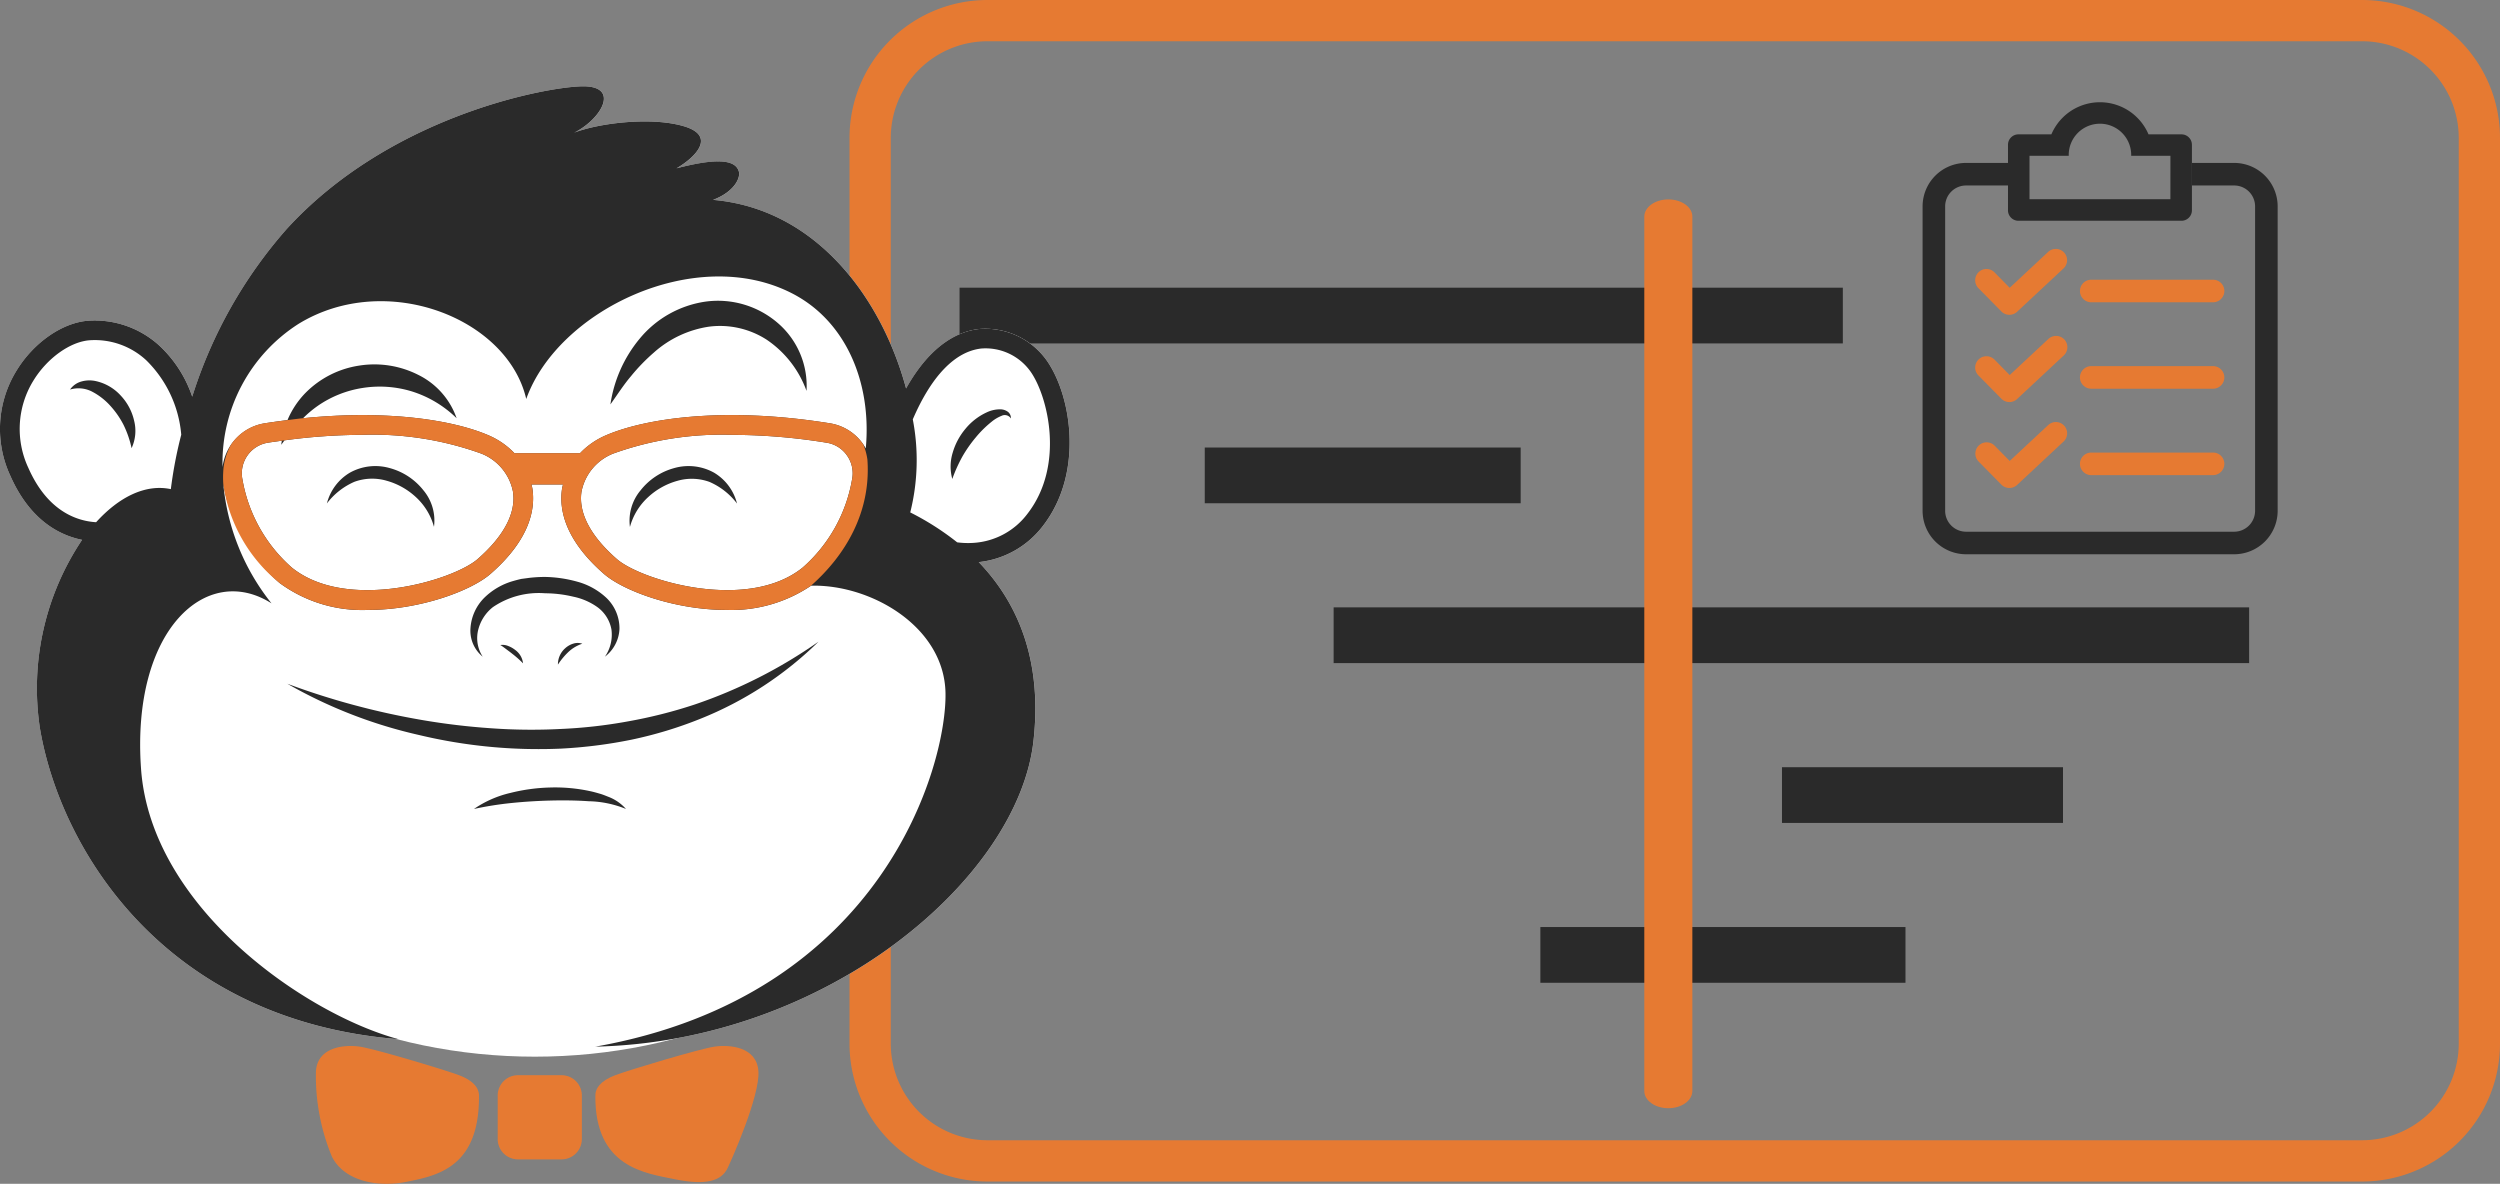 <svg xmlns="http://www.w3.org/2000/svg" width="231.324" height="109.536" viewBox="0 0 231.324 109.536">
  <rect x="0" y="0" width="231.324" height="109.536" fill="#808080" stroke="none"/>
  <g id="Group_3289" data-name="Group 3289" transform="translate(-1865.88 -8516.448)">
    <g id="Group_3286" data-name="Group 3286">
      <path id="Path_4007" data-name="Path 4007" d="M2084.478,8520.266a8.945,8.945,0,0,1,8.908,8.909v83.871a8.945,8.945,0,0,1-8.908,8.908H1957.212a8.947,8.947,0,0,1-8.909-8.908v-83.871a8.947,8.947,0,0,1,8.909-8.909h127.266m0-3.817H1957.212a12.764,12.764,0,0,0-12.727,12.727v83.871a12.765,12.765,0,0,0,12.727,12.727h127.266a12.764,12.764,0,0,0,12.726-12.727v-83.871a12.764,12.764,0,0,0-12.726-12.727Z" fill="#e67a32"/>
      <g id="Group_3284" data-name="Group 3284">
        <rect id="Rectangle_544" data-name="Rectangle 544" width="81.73" height="5.157" transform="translate(1954.667 8543.067)" fill="#2a2a2a"/>
        <rect id="Rectangle_545" data-name="Rectangle 545" width="29.231" height="5.157" transform="translate(1977.356 8557.857)" fill="#2a2a2a"/>
        <rect id="Rectangle_546" data-name="Rectangle 546" width="84.711" height="5.157" transform="translate(1989.28 8572.647)" fill="#2a2a2a"/>
        <rect id="Rectangle_547" data-name="Rectangle 547" width="26.002" height="5.157" transform="translate(2030.766 8587.437)" fill="#2a2a2a"/>
        <rect id="Rectangle_548" data-name="Rectangle 548" width="33.785" height="5.157" transform="translate(2008.409 8602.227)" fill="#2a2a2a"/>
        <g id="Group_3283" data-name="Group 3283">
          <path id="Path_4008" data-name="Path 4008" d="M2020.25,8534.9c-1.228,0-2.223.713-2.223,1.592V8617.4c0,.879.995,1.591,2.223,1.591s2.223-.712,2.223-1.591v-80.914C2022.473,8535.609,2021.477,8534.9,2020.25,8534.9Z" fill="#e67a32"/>
        </g>
      </g>
      <g id="Group_3285" data-name="Group 3285">
        <path id="Path_4009" data-name="Path 4009" d="M2072.614,8531.523H2068.7v2.088h3.917a1.935,1.935,0,0,1,1.926,1.926v28.182a1.939,1.939,0,0,1-1.926,1.928h-24.827a1.938,1.938,0,0,1-1.926-1.928v-28.182a1.935,1.935,0,0,1,1.926-1.926h3.891v-2.088h-3.891a4.026,4.026,0,0,0-4.014,4.014v28.182a4.027,4.027,0,0,0,4.014,4.015h24.827a4.027,4.027,0,0,0,4.014-4.015v-28.182A4.026,4.026,0,0,0,2072.614,8531.523Z" fill="#2a2a2a"/>
        <path id="Path_4010" data-name="Path 4010" d="M2070.654,8544.418h-11.273a1.044,1.044,0,0,1,0-2.088h11.273a1.044,1.044,0,0,1,0,2.088Z" fill="#e67a32"/>
        <path id="Path_4011" data-name="Path 4011" d="M2070.654,8552.415h-11.273a1.044,1.044,0,0,1,0-2.088h11.273a1.044,1.044,0,0,1,0,2.088Z" fill="#e67a32"/>
        <path id="Path_4012" data-name="Path 4012" d="M2070.654,8560.411h-11.273a1.043,1.043,0,0,1,0-2.087h11.273a1.043,1.043,0,1,1,0,2.087Z" fill="#e67a32"/>
        <path id="Path_4013" data-name="Path 4013" d="M2051.806,8545.576a1.04,1.04,0,0,1-.743-.312l-2.12-2.151a1.043,1.043,0,1,1,1.487-1.464l1.407,1.428,3.56-3.322a1.044,1.044,0,0,1,1.424,1.527l-4.3,4.014A1.04,1.04,0,0,1,2051.806,8545.576Z" fill="#e67a32"/>
        <path id="Path_4014" data-name="Path 4014" d="M2051.806,8553.651a1.04,1.04,0,0,1-.743-.312l-2.12-2.151a1.044,1.044,0,0,1,1.487-1.466l1.407,1.429,3.56-3.321a1.044,1.044,0,1,1,1.424,1.526l-4.3,4.014A1.041,1.041,0,0,1,2051.806,8553.651Z" fill="#e67a32"/>
        <path id="Path_4015" data-name="Path 4015" d="M2051.806,8561.6a1.039,1.039,0,0,1-.743-.311l-2.12-2.152a1.044,1.044,0,0,1,1.487-1.465l1.407,1.428,3.56-3.32a1.043,1.043,0,1,1,1.424,1.525l-4.3,4.015A1.04,1.04,0,0,1,2051.806,8561.6Z" fill="#e67a32"/>
        <path id="Path_4016" data-name="Path 4016" d="M2067.734,8528.88h-3.053a4.883,4.883,0,0,0-8.987,0h-3.053a.966.966,0,0,0-.963.963v6.069a.965.965,0,0,0,.963.963h15.093a.965.965,0,0,0,.963-.963v-6.069A.966.966,0,0,0,2067.734,8528.88Zm-1.028,6h-13.037v-4.013h3.629c0-.027,0-.054,0-.081a2.89,2.89,0,0,1,5.781,0c0,.027,0,.054,0,.081h3.629Z" fill="#2a2a2a"/>
      </g>
    </g>
    <g id="Group_3288" data-name="Group 3288">
      <ellipse id="Ellipse_3052" data-name="Ellipse 3052" cx="40.208" cy="31.288" rx="40.208" ry="31.288" transform="translate(1875.158 8551.646)" fill="#fff"/>
      <path id="Path_4017" data-name="Path 4017" d="M1956.446,8568.462c4.066,4.221,5.84,9.808,5.057,16.606-1.462,12.707-19.119,27.739-40.533,28.227,26.7-4.728,32.539-26.141,32.4-32.747-.129-6.131-6.909-10.044-12.441-9.905a13.184,13.184,0,0,1-7.829,2.244c-4.769,0-9.529-1.761-11.337-3.337-3.712-3.239-4.153-6.084-3.87-7.9.02-.126.057-.247.084-.371h-2.92c.029.124.066.245.086.371.283,1.816-.158,4.661-3.871,7.9-1.807,1.576-6.567,3.337-11.335,3.337a12.917,12.917,0,0,1-8.193-2.5,15.808,15.808,0,0,1-5.2-9.17,20.731,20.731,0,0,0,4.464,11.062c-6-3.823-13,2.434-12.074,15.319s15.3,22.711,23.824,25.006c-21.761-1.737-31.333-17.684-33.187-28.808a24.662,24.662,0,0,1,3.907-17.394c-2.124-.437-4.829-1.847-6.626-5.9a10.276,10.276,0,0,1,.56-9.758c1.593-2.618,4.288-4.478,6.706-4.624a8.881,8.881,0,0,1,6.5,2.3,11.428,11.428,0,0,1,3.052,4.732,42.842,42.842,0,0,1,8.729-15.5c9.316-10.221,23.29-13.036,27.149-13.21s2.017,3.023-.545,4.287c2.248-.882,7.092-1.506,10.151-.6s1.066,2.886-.672,3.894c3.476-.9,5.458-.893,5.771.314.146.564-.383,1.842-2.387,2.606,9.687.853,15.65,9.275,17.856,17.448,2.294-4.1,4.871-5.289,6.758-5.5a6.978,6.978,0,0,1,6.258,2.916c2.285,3.256,3.442,10.375-.329,15.272A8.613,8.613,0,0,1,1956.446,8568.462Z" fill="#fff"/>
      <g id="Group_3287" data-name="Group 3287">
        <path id="Rectangle_549" data-name="Rectangle 549" d="M1.876,0H5.91A1.876,1.876,0,0,1,7.786,1.876V5.91A1.878,1.878,0,0,1,5.909,7.788H1.878A1.878,1.878,0,0,1,0,5.91V1.876A1.876,1.876,0,0,1,1.876,0Z" transform="translate(1911.932 8615.937)" fill="#e67a32"/>
        <path id="Path_4018" data-name="Path 4018" d="M1933.2,8624.54c-.585,1.211-2.045,1.6-4.852,1.028s-7.413-1.114-7.379-7.686c-.034-.694.452-1.425,1.842-1.946s7.788-2.434,9.178-2.642,3.928,0,4.067,2.294S1933.56,8623.8,1933.2,8624.54Z" fill="#e67a32"/>
        <path id="Path_4019" data-name="Path 4019" d="M1910.2,8617.883c.034,6.571-3.841,7.341-6.656,7.909s-5.84-.1-6.952-2.323a19.53,19.53,0,0,1-1.48-7.88c.14-2.294,2.678-2.5,4.068-2.294s7.786,2.12,9.176,2.642S1910.232,8617.188,1910.2,8617.883Z" fill="#e67a32"/>
      </g>
      <path id="Path_4020" data-name="Path 4020" d="M1926.377,8549.074a9.821,9.821,0,0,1,5.107-2.4,7.967,7.967,0,0,1,5.339,1.208,9.683,9.683,0,0,1,3.684,4.735,7.669,7.669,0,0,0-2.551-6.186,8.48,8.48,0,0,0-6.769-2.078,9.691,9.691,0,0,0-6.115,3.429,12.306,12.306,0,0,0-2.711,6.086c.644-.9,1.213-1.8,1.894-2.6A17.642,17.642,0,0,1,1926.377,8549.074Z" fill="#2a2a2a"/>
      <path id="Path_4021" data-name="Path 4021" d="M1923.2,8574.638a3.425,3.425,0,0,1-1.346,2.573,3.582,3.582,0,0,0,.6-2.533,3.291,3.291,0,0,0-1.253-2.021,5.887,5.887,0,0,0-2.283-1,11.339,11.339,0,0,0-2.6-.313,7.54,7.54,0,0,0-4.828,1.28,3.857,3.857,0,0,0-1.344,2.037,3.144,3.144,0,0,0,.4,2.552,3.108,3.108,0,0,1-1.132-2.655,4.385,4.385,0,0,1,1.279-2.8,6.252,6.252,0,0,1,2.673-1.549c.245-.072.493-.135.742-.193l.748-.1a13.031,13.031,0,0,1,1.5-.084,11.918,11.918,0,0,1,2.95.442,6.381,6.381,0,0,1,2.69,1.5A3.92,3.92,0,0,1,1923.2,8574.638Z" fill="#2a2a2a"/>
      <path id="Path_4022" data-name="Path 4022" d="M1919.761,8576.011a3.445,3.445,0,0,0-1.283.759,6.521,6.521,0,0,0-.973,1.173,1.984,1.984,0,0,1,.668-1.509,1.953,1.953,0,0,1,.744-.428A1.341,1.341,0,0,1,1919.761,8576.011Z" fill="#2a2a2a"/>
      <path id="Path_4023" data-name="Path 4023" d="M1914.276,8577.827a9.3,9.3,0,0,0-1.01-.895c-.17-.139-.35-.268-.526-.4s-.355-.276-.567-.4a1.371,1.371,0,0,1,.734.091,2.4,2.4,0,0,1,.639.361A1.758,1.758,0,0,1,1914.276,8577.827Z" fill="#2a2a2a"/>
      <path id="Path_4024" data-name="Path 4024" d="M1941.619,8575.82a33.194,33.194,0,0,1-10.954,7.145,37.824,37.824,0,0,1-6.337,1.922,43.929,43.929,0,0,1-6.572.832,47.515,47.515,0,0,1-13.11-1.263,44.073,44.073,0,0,1-12.181-4.742,69.437,69.437,0,0,0,12.462,3.356,63.1,63.1,0,0,0,6.362.762,51.962,51.962,0,0,0,6.383.071,45.354,45.354,0,0,0,6.326-.708,44.234,44.234,0,0,0,6.175-1.563A45.23,45.23,0,0,0,1941.619,8575.82Z" fill="#2a2a2a"/>
      <path id="Path_4025" data-name="Path 4025" d="M1923.8,8591.3a9.6,9.6,0,0,0-3.451-.714c-1.174-.081-2.352-.093-3.53-.063s-2.355.1-3.533.219a31.468,31.468,0,0,0-3.551.559,9.883,9.883,0,0,1,3.382-1.486,16.723,16.723,0,0,1,3.673-.5,15.3,15.3,0,0,1,3.7.34c.305.063.608.152.906.237s.591.214.882.326A4.134,4.134,0,0,1,1923.8,8591.3Z" fill="#2a2a2a"/>
      <path id="Path_4026" data-name="Path 4026" d="M1962.406,8565.078c3.771-4.9,2.614-12.017.329-15.272a6.978,6.978,0,0,0-6.258-2.916c-1.887.209-4.464,1.4-6.758,5.5-2.206-8.173-8.169-16.6-17.856-17.448,2-.765,2.533-2.042,2.387-2.606-.313-1.207-2.3-1.218-5.771-.314,1.738-1.008,3.731-2.989.672-3.894s-7.9-.278-10.151.6c2.562-1.264,4.4-4.462.545-4.287s-17.833,2.989-27.149,13.21a42.842,42.842,0,0,0-8.729,15.5,11.428,11.428,0,0,0-3.052-4.732,8.881,8.881,0,0,0-6.5-2.3c-2.418.146-5.113,2.006-6.706,4.624a10.276,10.276,0,0,0-.56,9.758c1.8,4.057,4.5,5.466,6.626,5.9a24.662,24.662,0,0,0-3.907,17.394c1.854,11.124,11.426,27.07,33.187,28.808-8.528-2.295-22.9-12.122-23.824-25.006s6.072-19.143,12.074-15.319a20.731,20.731,0,0,1-4.464-11.062,15.808,15.808,0,0,0,5.2,9.17,12.917,12.917,0,0,0,8.193,2.5c4.768,0,9.528-1.761,11.335-3.337,3.713-3.239,4.154-6.084,3.871-7.9-.02-.126-.057-.247-.086-.371h2.92c-.027.124-.064.245-.084.371-.283,1.816.158,4.661,3.87,7.9,1.808,1.576,6.568,3.337,11.337,3.337a13.184,13.184,0,0,0,7.829-2.244c5.532-.139,12.312,3.774,12.441,9.905.14,6.606-5.7,28.02-32.4,32.747,21.414-.487,39.071-15.52,40.533-28.227.783-6.8-.991-12.386-5.057-16.606A8.613,8.613,0,0,0,1962.406,8565.078Zm-80.718-3.371c-2.373-.5-4.823.754-6.914,3.061-1.7-.1-4.462-.944-6.263-5.01a8.512,8.512,0,0,1,.45-8.076c1.278-2.1,3.442-3.642,5.262-3.753a7,7,0,0,1,5.177,1.843,10.943,10.943,0,0,1,3.251,6.9A39.435,39.435,0,0,0,1881.688,8561.707Zm28.387,6.472c-2.242,1.956-12.049,4.929-17.191.788a14.041,14.041,0,0,1-4.567-8.14,2.867,2.867,0,0,1,2.339-3.414c.443-.071.869-.124,1.3-.186-.017.128-.038.251-.049.378.1-.144.2-.273.294-.411a54.162,54.162,0,0,1,7.177-.51,29.593,29.593,0,0,1,11,1.721,4.766,4.766,0,0,1,2.964,3.524C1913.649,8563.887,1912.518,8566.048,1910.075,8568.179Zm34.642-7.352a14.034,14.034,0,0,1-4.569,8.14c-5.14,4.141-14.947,1.167-17.189-.788-2.443-2.131-3.574-4.292-3.27-6.249a4.767,4.767,0,0,1,2.963-3.524,29.6,29.6,0,0,1,11-1.721,54.982,54.982,0,0,1,8.723.729,2.823,2.823,0,0,1,1.892,1.2A2.852,2.852,0,0,1,1944.717,8560.827Zm1.273-2.887c-.069-.121-.141-.241-.222-.359a4.621,4.621,0,0,0-3.1-1.964c-9.745-1.574-17.1-.454-20.738,1.119a7.259,7.259,0,0,0-2.379,1.65h-6.068a7.264,7.264,0,0,0-2.38-1.65c-3.178-1.376-9.2-2.4-17.183-1.588a10.144,10.144,0,0,1,1.322-1.118,9.957,9.957,0,0,1,4.2-1.686,10.177,10.177,0,0,1,4.526.314,10.315,10.315,0,0,1,4.163,2.489,7.052,7.052,0,0,0-3.524-4,8.979,8.979,0,0,0-5.484-.871,8.834,8.834,0,0,0-4.957,2.508,8.033,8.033,0,0,0-1.684,2.535c-.7.088-1.4.186-2.117.3a4.687,4.687,0,0,0-3.892,4.05,15.232,15.232,0,0,1,7.034-13.256c8.064-4.937,19.328-.556,21.066,6.952,2.92-8.2,15.643-14.322,24.543-9.8C1944.195,8546.14,1946.551,8551.91,1945.99,8557.94Zm10,8.737a7.617,7.617,0,0,1-1.541-.046,25.194,25.194,0,0,0-4.345-2.77,19.874,19.874,0,0,0,.236-8.609c1.729-4.019,3.915-6.285,6.342-6.556a5.106,5.106,0,0,1,4.567,2.153c1.582,2.255,3.183,8.619-.282,13.116A6.772,6.772,0,0,1,1955.987,8566.678Z" fill="#2a2a2a"/>
      <path id="Path_4027" data-name="Path 4027" d="M1958.486,8554.324a2.866,2.866,0,0,0-1.295.275,5.548,5.548,0,0,0-1.984,1.534,6.054,6.054,0,0,0-1.172,2.193,4.352,4.352,0,0,0-.04,2.44,14.085,14.085,0,0,1,.934-2.074,12.127,12.127,0,0,1,1.231-1.763,9.976,9.976,0,0,1,1.512-1.488,3.409,3.409,0,0,1,.873-.512.667.667,0,0,1,.873.24.732.732,0,0,0-.256-.6A1.2,1.2,0,0,0,1958.486,8554.324Z" fill="#2a2a2a"/>
      <path id="Path_4028" data-name="Path 4028" d="M1877.08,8553.081a4.4,4.4,0,0,0-2.285-1.359,2.744,2.744,0,0,0-1.372.023,1.909,1.909,0,0,0-1.064.749,2.731,2.731,0,0,1,2.1.222,5.991,5.991,0,0,1,1.628,1.28,8.083,8.083,0,0,1,1.214,1.744,9.22,9.22,0,0,1,.754,2.177,3.809,3.809,0,0,0,.24-2.521A5,5,0,0,0,1877.08,8553.081Z" fill="#2a2a2a"/>
      <path id="Path_4029" data-name="Path 4029" d="M1931.943,8560.18a4.853,4.853,0,0,0-3.706-.413,5.929,5.929,0,0,0-3.074,2.039,4.376,4.376,0,0,0-.995,3.4,5.8,5.8,0,0,1,1.693-2.766,6.547,6.547,0,0,1,2.694-1.5,4.791,4.791,0,0,1,2.976.1,6.4,6.4,0,0,1,2.545,2A4.637,4.637,0,0,0,1931.943,8560.18Z" fill="#2a2a2a"/>
      <path id="Path_4030" data-name="Path 4030" d="M1901.968,8559.767a4.853,4.853,0,0,0-3.706.413,4.632,4.632,0,0,0-2.133,2.849,6.406,6.406,0,0,1,2.544-2,4.794,4.794,0,0,1,2.977-.1,6.547,6.547,0,0,1,2.694,1.5,5.789,5.789,0,0,1,1.692,2.766,4.371,4.371,0,0,0-.994-3.4A5.928,5.928,0,0,0,1901.968,8559.767Z" fill="#2a2a2a"/>
      <path id="Path_4031" data-name="Path 4031" d="M1910.075,8568.179c-2.242,1.956-12.049,4.929-17.191.788a14.041,14.041,0,0,1-4.567-8.14,2.867,2.867,0,0,1,2.339-3.414c.443-.071,1.5-.213,1.546-.219a54.162,54.162,0,0,1,7.177-.51,29.593,29.593,0,0,1,11,1.721,4.766,4.766,0,0,1,2.964,3.524C1913.649,8563.887,1912.518,8566.048,1910.075,8568.179Zm34.642-7.352a14.034,14.034,0,0,1-4.569,8.14c-5.14,4.141-14.947,1.167-17.189-.788-2.443-2.131-3.574-4.292-3.27-6.249a4.767,4.767,0,0,1,2.963-3.524,29.6,29.6,0,0,1,11-1.721,54.982,54.982,0,0,1,8.723.729,2.823,2.823,0,0,1,1.892,1.2A2.852,2.852,0,0,1,1944.717,8560.827Zm-58.177.386a14.291,14.291,0,0,0,5.2,9.17,12.917,12.917,0,0,0,8.193,2.5c4.768,0,9.528-1.761,11.335-3.337,3.713-3.239,4.154-6.084,3.871-7.9-.02-.126-.057-.247-.086-.371h2.92c-.027.124-.064.245-.084.371-.283,1.816.158,4.661,3.87,7.9,1.808,1.576,6.568,3.337,11.337,3.337a13.184,13.184,0,0,0,7.829-2.244c3.146-2.775,5.571-6.771,5.215-11.674a5.906,5.906,0,0,0-.375-1.388,4.619,4.619,0,0,0-3.1-1.964c-9.745-1.574-17.1-.454-20.738,1.119a7.259,7.259,0,0,0-2.379,1.65h-6.068a7.264,7.264,0,0,0-2.38-1.65c-3.178-1.376-9.2-2.4-17.183-1.588-.227.015-2.834.353-3.554.469a4.615,4.615,0,0,0-3.1,1.966,5.677,5.677,0,0,0-.726,2.515A8.993,8.993,0,0,0,1886.54,8561.213Z" fill="#e67a32"/>
    </g>
  </g>
</svg>
